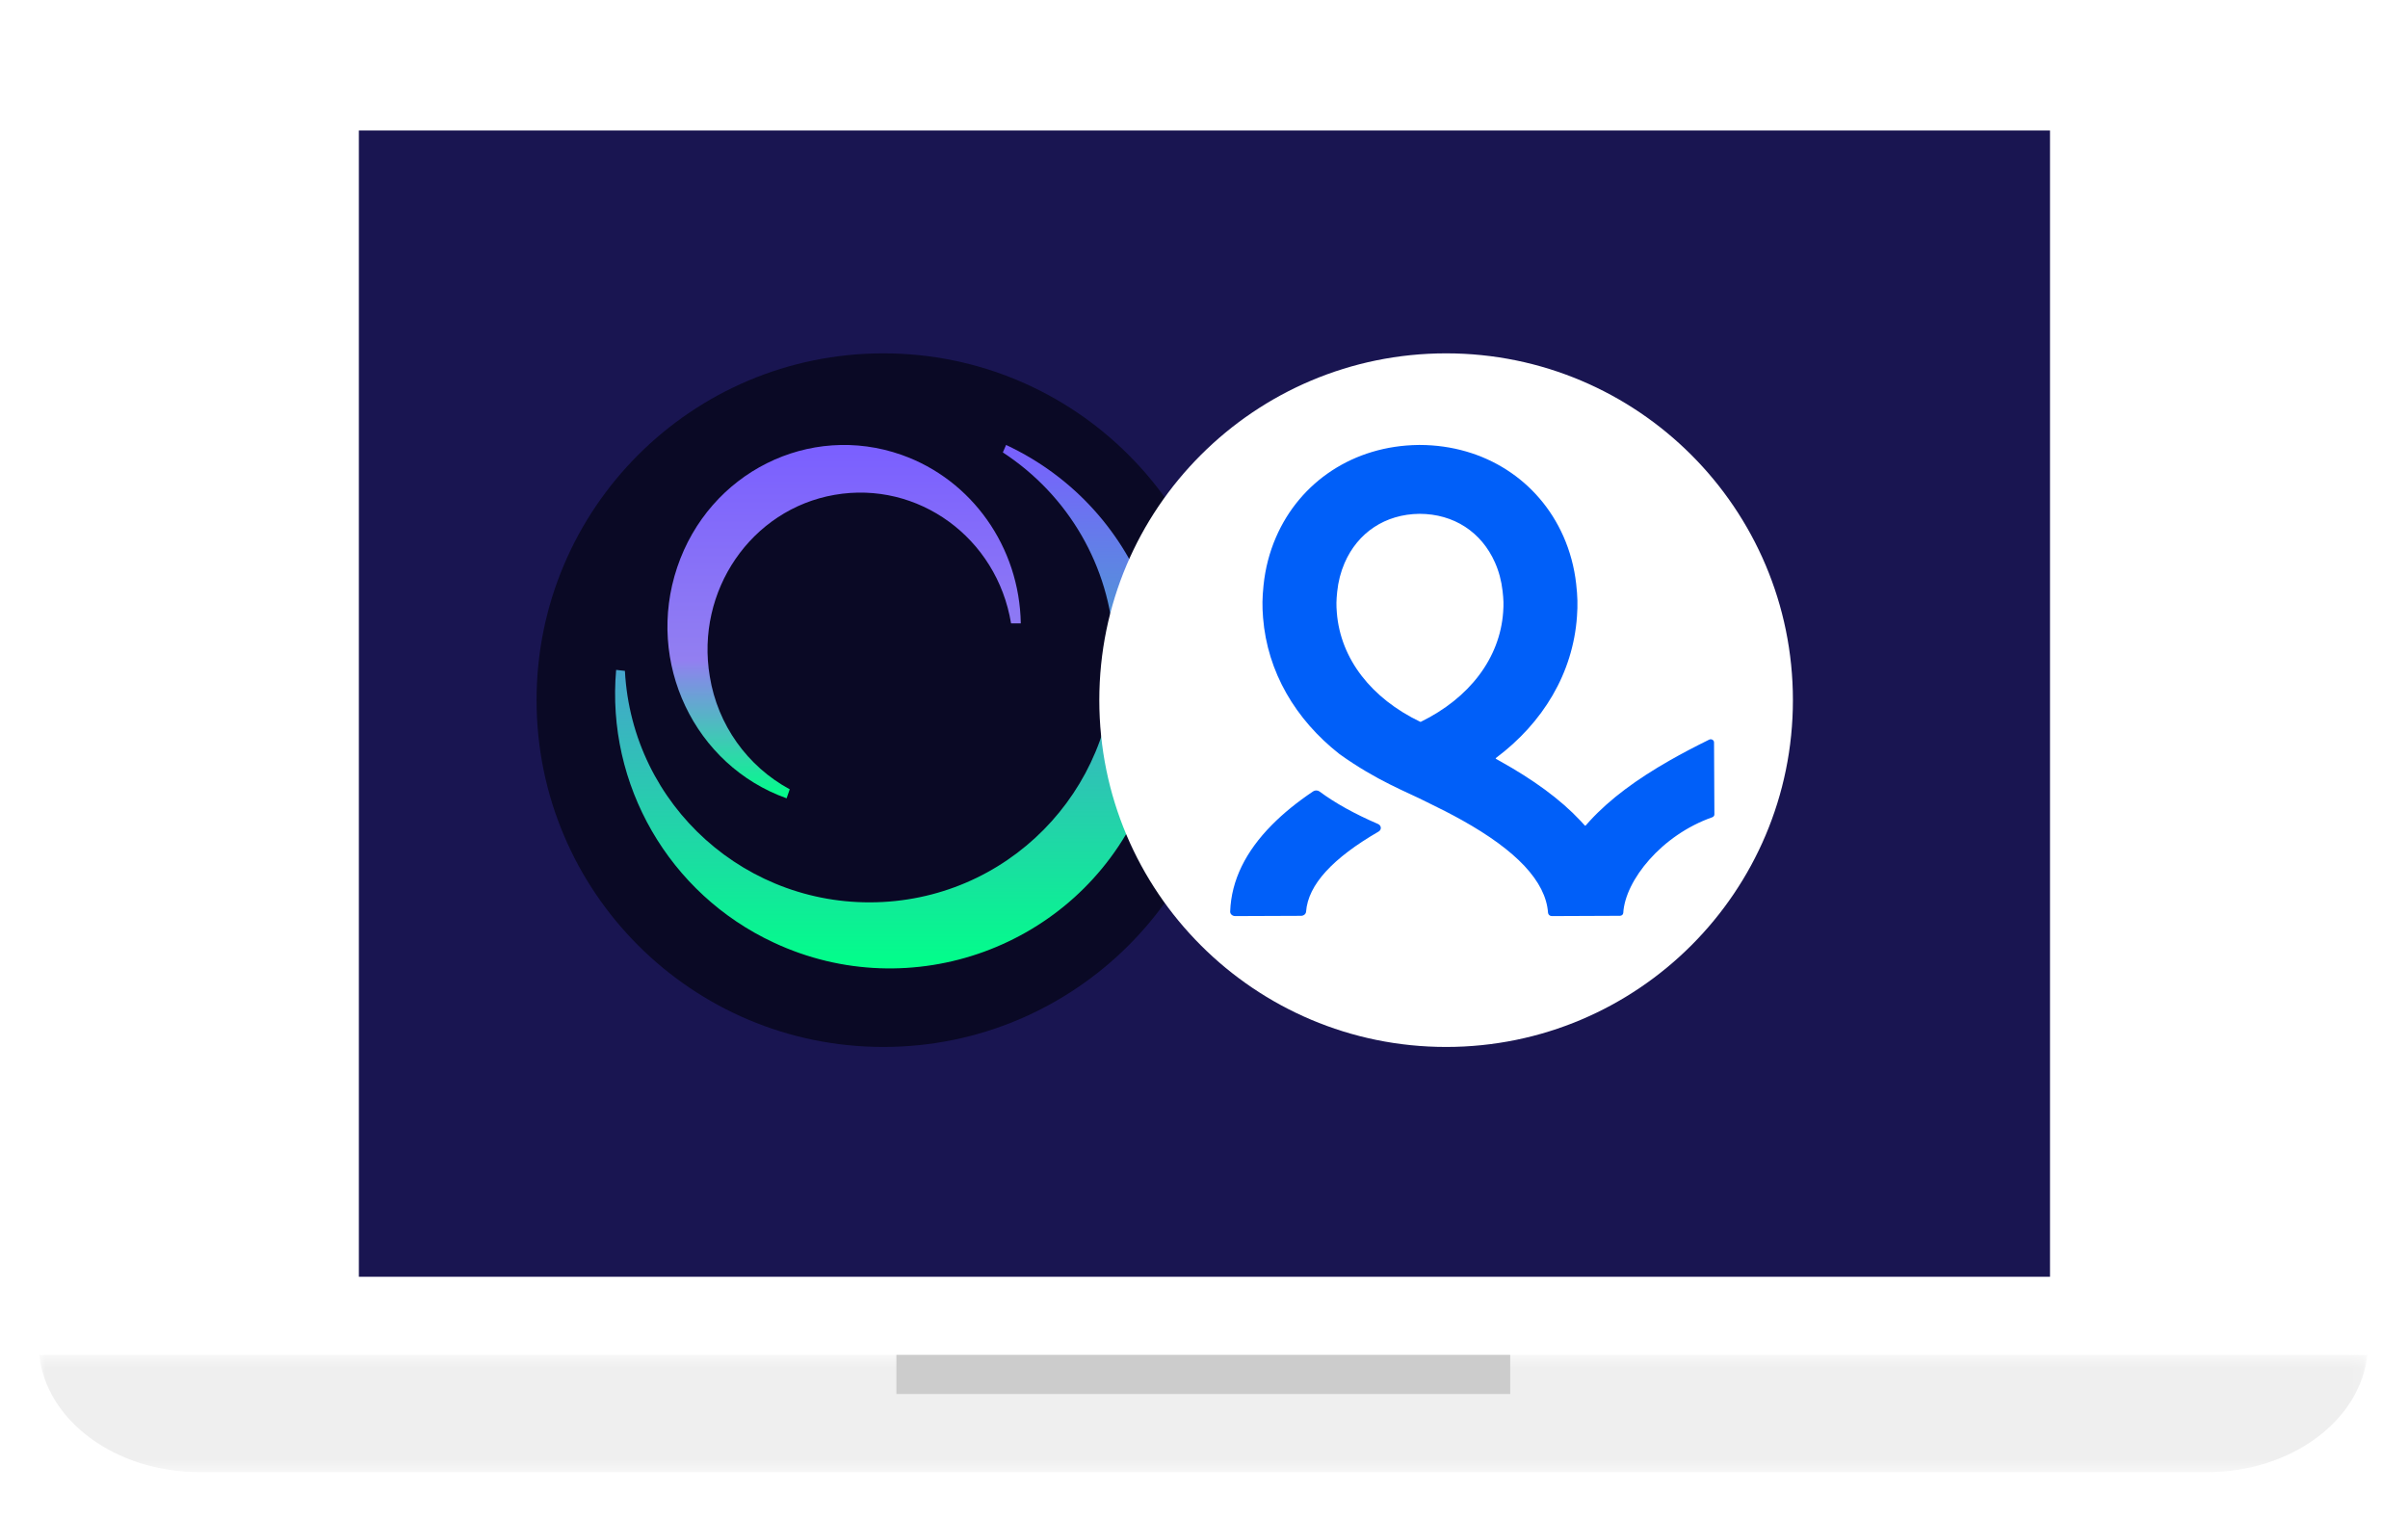 <svg width="184" height="116" viewBox="0 0 184 116" fill="none" xmlns="http://www.w3.org/2000/svg">
<g filter="url(#filter0_d_955_40018)">
<path fill-rule="evenodd" clip-rule="evenodd" d="M163.033 100.533C163.033 102.739 161.243 104.52 159.042 104.52H24.846C22.644 104.52 20.855 102.739 20.855 100.533V4.988C20.855 2.782 22.644 1 24.846 1H159.042C161.243 1 163.033 2.782 163.033 4.988V100.533Z" fill="white"/>
<path fill-rule="evenodd" clip-rule="evenodd" d="M27.422 95.56H156.645V7.969H27.422V95.56Z" fill="#191551"/>
<mask id="mask0_955_40018" style="mask-type:alpha" maskUnits="userSpaceOnUse" x="3" y="101" width="178" height="10">
<path fill-rule="evenodd" clip-rule="evenodd" d="M3 101.531H180.89V110.491H3V101.531Z" fill="white"/>
</mask>
<g mask="url(#mask0_955_40018)">
<path fill-rule="evenodd" clip-rule="evenodd" d="M3 101.531C3.53 106.544 8.799 110.491 15.282 110.491H168.606C175.093 110.491 180.358 106.544 180.891 101.531H3Z" fill="#EFEFEF"/>
</g>
<path fill-rule="evenodd" clip-rule="evenodd" d="M68.496 104.52H115.397V101.53H68.496V104.52Z" fill="#CCCCCC"/>
<circle cx="67.5" cy="51.5" r="26.5" fill="#0A0925"/>
<path d="M60.345 58.311L60.106 59C53.063 56.489 49.302 48.612 51.746 41.35C54.189 34.089 61.855 30.273 68.897 32.759C74.263 34.655 77.904 39.799 78 45.633H77.257C76.179 39.086 70.143 34.704 63.771 35.812C57.399 36.919 53.135 43.147 54.237 49.695C54.836 53.388 57.112 56.563 60.345 58.311Z" fill="url(#paint0_linear_955_40018)"/>
<path d="M76.629 32.571L76.877 32C87.38 36.911 91.924 49.387 87.033 59.879C82.141 70.371 69.626 74.935 59.123 70.024C51.128 66.303 46.311 57.969 47.08 49.189L47.751 49.263C48.297 59.582 57.112 67.469 67.441 66.924C77.771 66.378 85.667 57.573 85.121 47.254C84.798 41.277 81.644 35.845 76.629 32.571Z" fill="url(#paint1_linear_955_40018)"/>
<circle cx="110.5" cy="51.5" r="26.5" fill="white"/>
<path fill-rule="evenodd" clip-rule="evenodd" d="M108.488 32C113.445 32.013 117.571 34.726 119.455 38.965C119.963 40.109 120.294 41.338 120.438 42.615C120.546 43.574 120.563 44.207 120.5 45.101C120.197 49.436 117.907 53.226 114.303 55.922C114.28 55.939 114.283 55.972 114.308 55.986C114.412 56.043 114.515 56.1 114.618 56.158C117.152 57.572 119.204 59.048 120.78 60.729C120.889 60.845 120.995 60.962 121.099 61.08C121.116 61.099 121.147 61.099 121.164 61.08C121.266 60.961 121.371 60.843 121.479 60.727C123.038 59.032 125.075 57.538 127.595 56.102C128.531 55.568 129.496 55.063 130.601 54.518C130.769 54.435 130.972 54.548 130.973 54.725L131 60.228C131.001 60.326 130.935 60.414 130.837 60.449C126.952 61.813 124.183 65.275 124.037 67.756C124.03 67.88 123.919 67.977 123.785 67.978L118.581 68C118.428 68.001 118.3 67.891 118.289 67.748C118.115 65.337 115.862 62.987 111.712 60.67C110.892 60.213 110.032 59.772 109.034 59.29C109.027 59.287 109.02 59.283 109.013 59.28C107.49 58.501 105.225 57.678 102.352 55.619C98.989 52.979 96.844 49.349 96.513 45.205C96.442 44.311 96.452 43.678 96.55 42.719C96.681 41.44 97 40.208 97.497 39.06C99.338 34.804 103.437 32.056 108.393 32.001L108.417 32L108.488 32ZM100.827 58.48C102.017 59.363 103.506 60.19 105.296 60.962C105.563 61.077 105.587 61.399 105.339 61.543C101.848 63.57 99.956 65.588 99.799 67.666C99.785 67.842 99.617 67.979 99.414 67.98L94.389 68C94.171 68.001 93.993 67.845 94 67.655C94.083 65.241 95.213 63.036 97.173 61.049C98.073 60.136 99.128 59.285 100.34 58.47C100.484 58.373 100.688 58.377 100.827 58.48ZM108.467 37.262C105.844 37.29 103.748 38.695 102.74 41.025C102.448 41.701 102.257 42.439 102.177 43.218C102.108 43.89 102.103 44.226 102.15 44.815C102.432 48.355 104.799 51.368 108.518 53.152C108.521 53.153 108.524 53.154 108.527 53.156C108.539 53.162 108.554 53.162 108.566 53.156C108.569 53.154 108.572 53.153 108.575 53.152C112.275 51.336 114.612 48.303 114.86 44.76C114.901 44.171 114.892 43.835 114.816 43.164C114.729 42.385 114.531 41.649 114.231 40.976C113.2 38.654 111.091 37.267 108.467 37.262Z" fill="#005FF9"/>
</g>
<defs>
<filter id="filter0_d_955_40018" x="0" y="0" width="183.891" height="115.491" filterUnits="userSpaceOnUse" color-interpolation-filters="sRGB">
<feFlood flood-opacity="0" result="BackgroundImageFix"/>
<feColorMatrix in="SourceAlpha" type="matrix" values="0 0 0 0 0 0 0 0 0 0 0 0 0 0 0 0 0 0 127 0" result="hardAlpha"/>
<feOffset dy="2"/>
<feGaussianBlur stdDeviation="1.5"/>
<feColorMatrix type="matrix" values="0 0 0 0 0 0 0 0 0 0 0 0 0 0 0 0 0 0 0.15 0"/>
<feBlend mode="normal" in2="BackgroundImageFix" result="effect1_dropShadow_955_40018"/>
<feBlend mode="normal" in="SourceGraphic" in2="effect1_dropShadow_955_40018" result="shape"/>
</filter>
<linearGradient id="paint0_linear_955_40018" x1="64.505" y1="31.991" x2="64.505" y2="58.986" gradientUnits="userSpaceOnUse">
<stop stop-color="#7A5FFF"/>
<stop offset="0.609" stop-color="#927FF1"/>
<stop offset="1" stop-color="#01FF89"/>
</linearGradient>
<linearGradient id="paint1_linear_955_40018" x1="67.999" y1="32.023" x2="67.999" y2="72.008" gradientUnits="userSpaceOnUse">
<stop stop-color="#7A5FFF"/>
<stop offset="1" stop-color="#01FF89"/>
</linearGradient>
</defs>
</svg>
